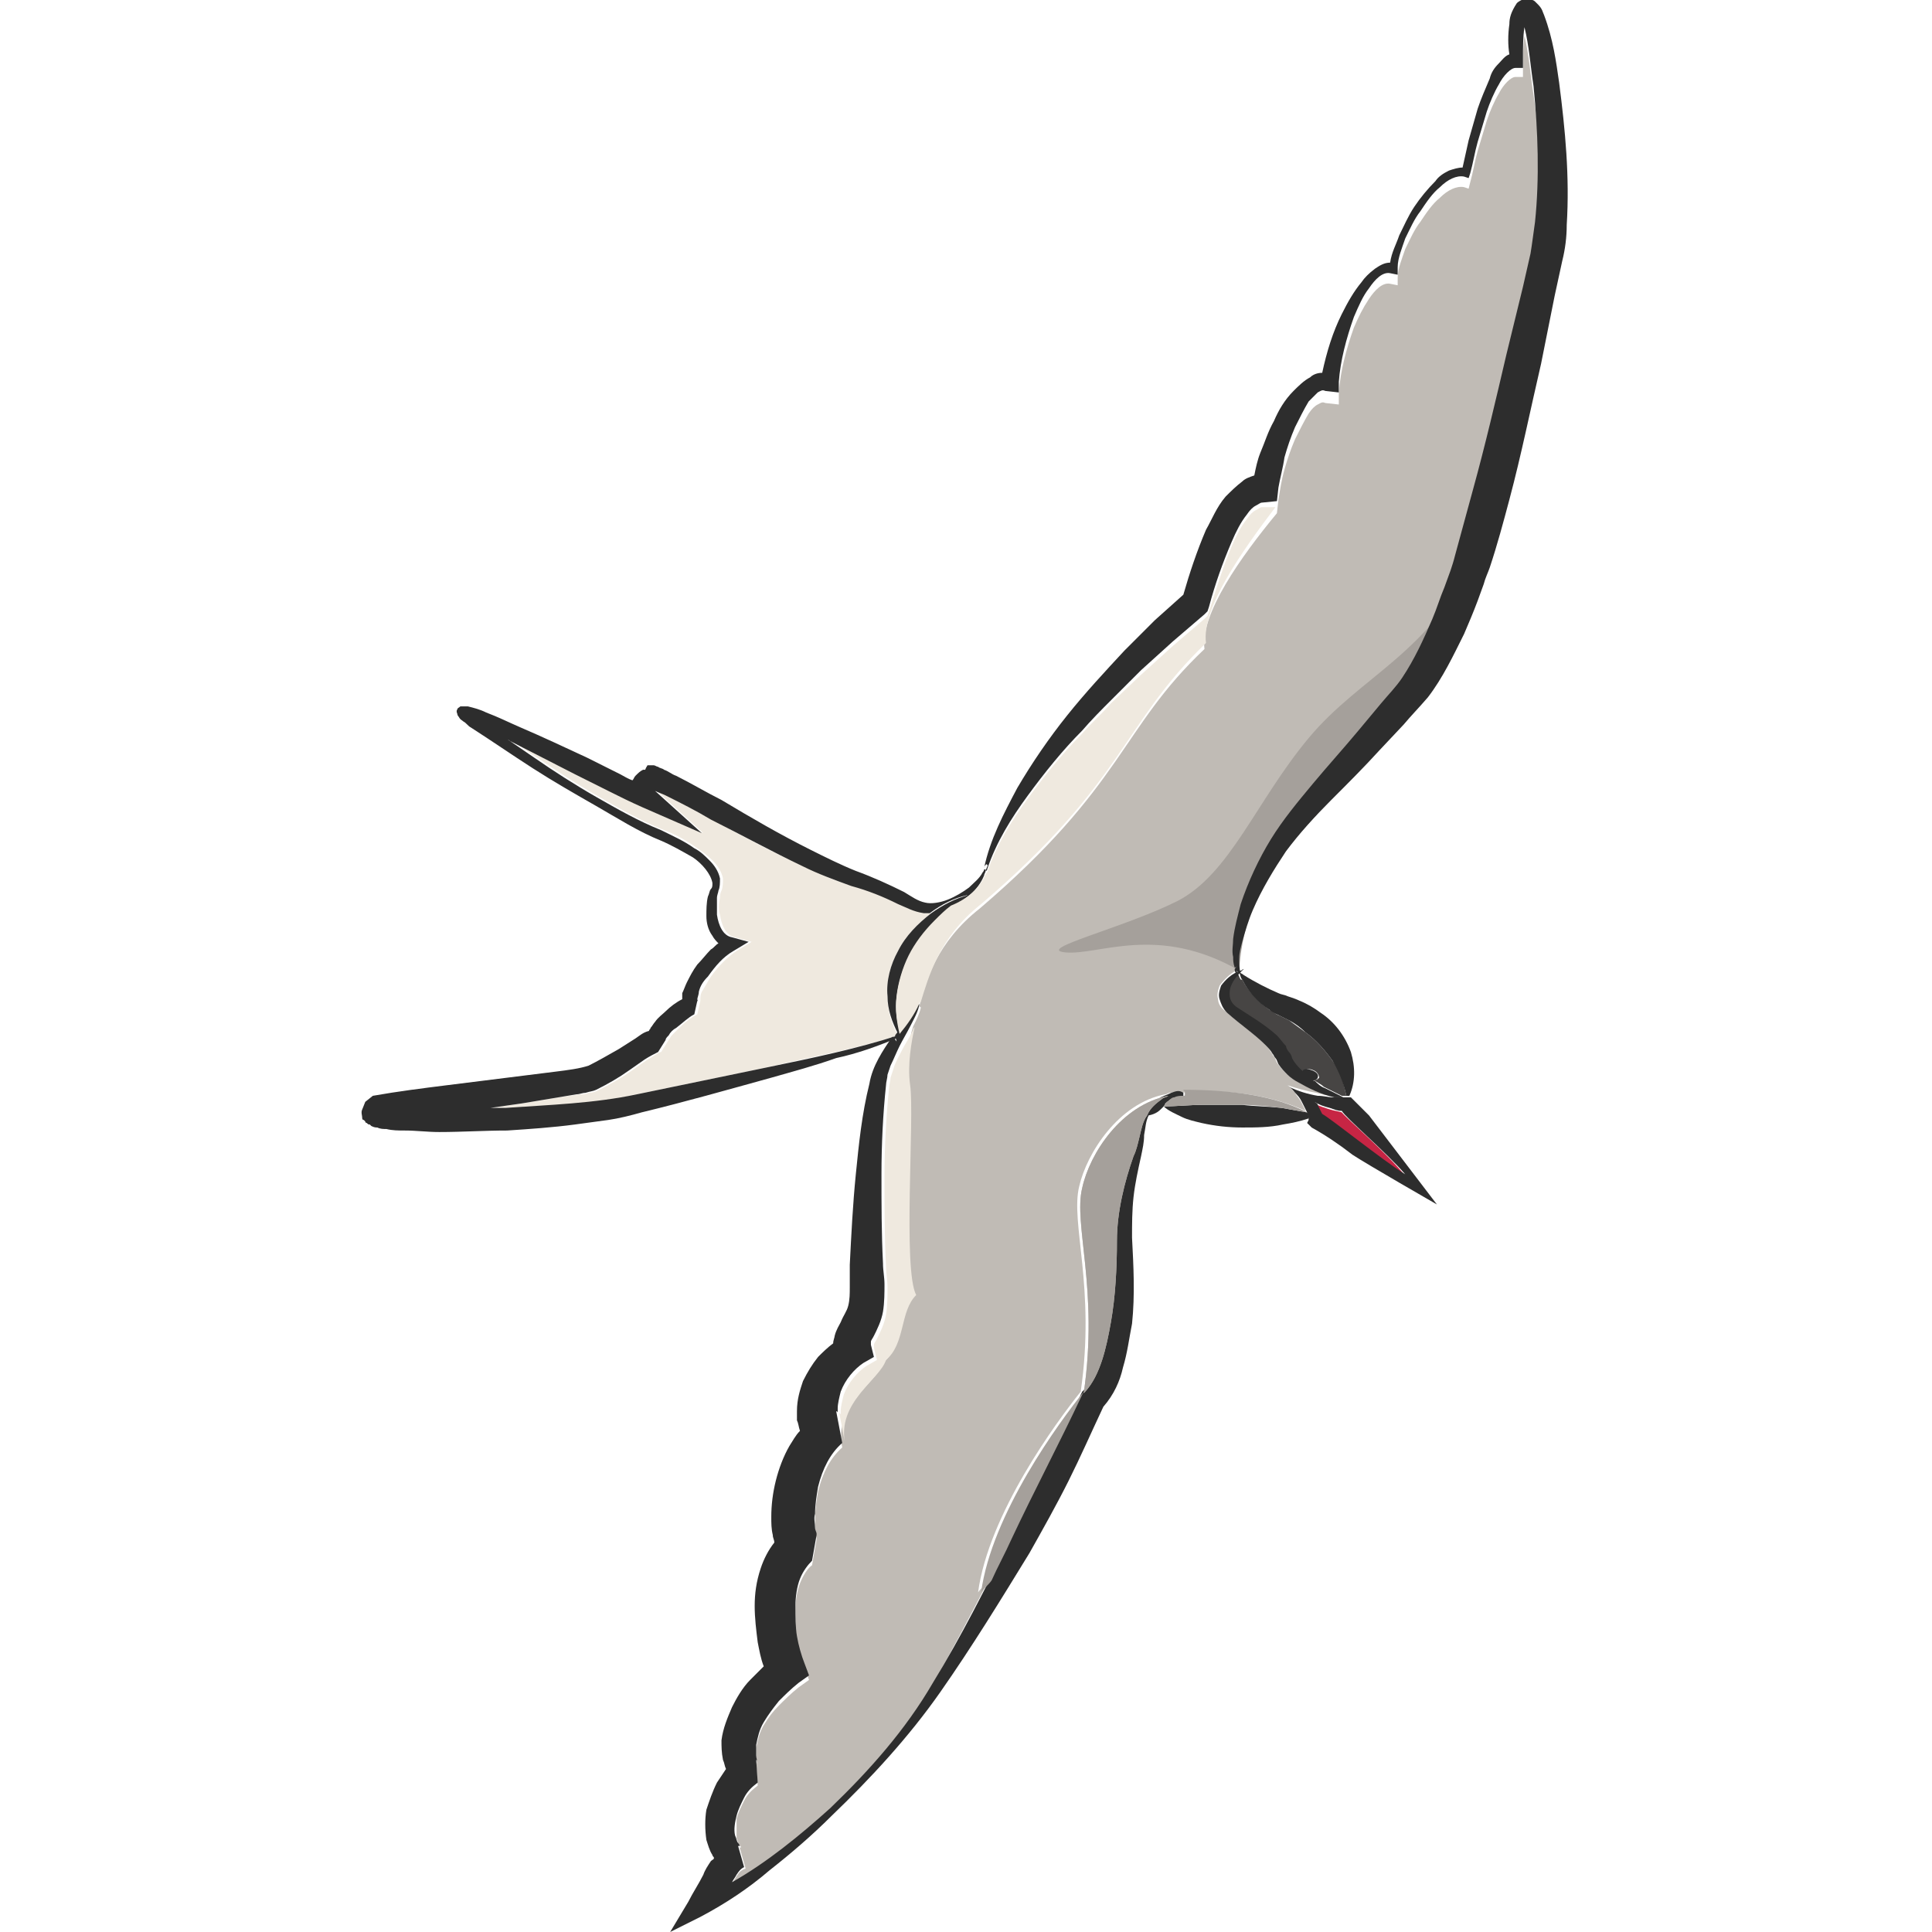<?xml version="1.0" encoding="utf-8"?>
<!-- Generator: Adobe Illustrator 24.1.2, SVG Export Plug-In . SVG Version: 6.00 Build 0)  -->
<svg version="1.1" id="Layer_1" xmlns="http://www.w3.org/2000/svg" xmlns:xlink="http://www.w3.org/1999/xlink" x="0px" y="0px"
	 viewBox="0 0 128 128" style="enable-background:new 0 0 128 128;" xml:space="preserve">
<style type="text/css">
	.st0{fill:#C0BBB5;}
	.st1{fill:#474544;}
	.st2{fill:#8DD687;}
	.st3{fill:#A5A09B;}
	.st4{fill:#EFE9DF;}
	.st5{fill:#2D2D2D;}
	.st6{fill:#C72544;}
</style>
<g>
	<path class="st0" d="M101.8,14.9c-0.1,0.7-0.2,1.5-0.3,2.1l-0.5,2.2l-1.1,4.5c-0.7,3-1.4,6-2.2,8.9c-0.4,1.5-0.8,2.9-1.2,4.4
		c-0.1,0.4-0.2,0.7-0.3,1l-0.4,1.1c-0.3,0.7-0.5,1.4-0.8,2.1c-0.5,1.4-1.2,2.7-2,3.9c-0.4,0.6-0.9,1.2-1.4,1.7l-1.5,1.8
		c-1,1.2-2,2.3-3,3.5c-1,1.2-2,2.4-2.8,3.7c-0.8,1.3-1.5,2.8-2,4.3c-0.2,0.8-0.4,1.5-0.5,2.3c0,0.4-0.1,0.8,0,1.2
		c0,0.2,0,0.4,0.1,0.7c-0.4,0.2-0.8,0.6-1.1,1c-0.1,0.3-0.2,0.6-0.1,0.9c0,0.3,0.2,0.6,0.5,0.8c0.9,0.8,1.8,1.4,2.5,2.1
		c0.2,0.2,0.4,0.4,0.5,0.6c0.1,0.1,0.1,0.2,0.2,0.3c0.1,0.1,0.1,0.2,0.2,0.4c0.2,0.3,0.4,0.5,0.6,0.7c0.2,0.2,0.5,0.4,0.7,0.5
		c0.7,0.4,1.5,0.8,2.4,1c0,0,0,0-0.1,0c-0.3,0-0.6-0.1-1-0.2c-0.6-0.1-1.3-0.3-1.9-0.5l0,0c0,0,0,0,0,0c0.2,0.1,0.3,0.3,0.5,0.5
		c0.1,0.2,0.3,0.4,0.4,0.6c0.1,0.2,0.2,0.4,0.3,0.6c0,0,0,0,0,0c-2.2-1-5-1.5-8.3-1.2h0c-0.2-0.1-0.5,0-0.7,0
		c-0.1,0-0.2,0.1-0.3,0.1c0,0,0,0,0,0c-3.1,0.6-5.2,3.9-5.7,6.1c-0.6,2.4,1.1,6.7,0.1,13.6c-1.6,2-6.1,8.1-6.8,13.3
		c0.2-0.3,0.5-0.5,0.7-0.8c-1.2,2.3-2.4,4.6-3.7,6.9c-1.8,3.1-4.2,5.8-6.8,8.3c-2,1.8-4.2,3.6-6.5,4.9c0.1-0.2,0.2-0.3,0.3-0.5
		c0.2-0.3,0.3-0.4,0.6-0.5l-0.4-1.4c0,0,0.1,0,0.1,0c0,0,0,0,0,0c0,0,0-0.1-0.1-0.1c-0.1-0.1-0.1-0.3-0.2-0.5c0-0.4,0-0.9,0-1.3
		c0.1-0.4,0.3-0.8,0.5-1.2c0.2-0.4,0.5-0.7,0.9-1l-0.1-1.5c0.1,0.1,0-0.1,0-0.3c0-0.2,0-0.4,0-0.7c0.1-0.5,0.2-1,0.5-1.5
		c0.3-0.5,0.6-0.9,1-1.3c0.4-0.4,0.8-0.8,1.3-1.2l0.7-0.5l-0.3-0.8c-0.2-0.5-0.4-1.2-0.5-1.8c-0.1-0.7-0.1-1.3-0.1-2
		c0-0.6,0.1-1.3,0.3-1.8c0.2-0.5,0.5-1,0.8-1.2l0.3-1.7c0-0.1,0-0.1,0-0.1c0-0.1-0.1-0.2-0.1-0.4c0-0.3,0-0.6,0-0.9
		c0-0.6,0.1-1.2,0.2-1.8c0.3-1.2,0.8-2.2,1.6-2.9c-0.6-2.8,2.3-4.3,2.7-5.6c1.3-1.1,0.9-3.3,2.1-4.5c-0.9-1.6-0.1-11.8-0.4-13.9
		c-0.2-1.4,0-3,0.3-3.9c0,0,0,0,0,0c0.2-0.4,0.4-0.8,0.5-1.2c0-0.1,0-0.1-0.1-0.1c0,0,0,0,0,0c0.4-1.7,1.2-4.3,4-6.5
		c9.6-8.2,9.3-11.9,14.9-17.2c-0.3-2.3,2.4-6.1,4.8-9h0l0.1-0.9c0.1-0.6,0.2-1.3,0.4-2c0.2-0.7,0.4-1.3,0.7-2
		c0.3-0.6,0.6-1.2,0.9-1.7c0.2-0.3,0.4-0.5,0.6-0.6c0.2-0.1,0.3-0.2,0.5-0.1l0.9,0.1l0-0.8c0.1-1.4,0.5-2.9,1-4.3
		c0.3-0.7,0.6-1.3,1-1.9c0.4-0.6,0.9-1.1,1.4-1l0.5,0.1l0-0.5c0-0.6,0.3-1.3,0.5-1.9c0.3-0.6,0.6-1.3,1-1.8c0.4-0.6,0.8-1.2,1.3-1.6
		c0.5-0.5,1.1-0.8,1.6-0.7l0.3,0.1l0.1-0.4c0.2-0.7,0.3-1.4,0.5-2.1c0.2-0.7,0.4-1.3,0.6-2c0.2-0.6,0.5-1.3,0.8-1.8
		c0.3-0.6,0.8-1.1,1.1-1.1l0.5,0l0-0.6c0-0.7,0-1.5,0.1-2.1c0.3,1.2,0.4,2.6,0.6,3.9C102,8.9,102.1,12,101.8,14.9z"/>
	<path class="st1" d="M81.3,65.5c-0.2,0.5,0,0.9,0.4,1.2c0.8,0.6,1.8,1.2,2.7,1.9c0.2,0.2,0.4,0.4,0.6,0.7c0.1,0.1,0.2,0.3,0.2,0.4
		c0.1,0.1,0.1,0.3,0.2,0.4c0.2,0.4,0.6,0.7,1,1.1c0,0,0,0,0,0c0-0.1-0.1-0.2,0-0.2c0.1-0.2,0.4-0.2,0.6-0.1c0.3,0.1,0.4,0.4,0.4,0.5
		c-0.1,0.1-0.2,0.2-0.4,0.1c0.2,0.2,0.5,0.3,0.7,0.5c0.4,0.2,0.8,0.4,1.2,0.6c0.1,0,0.2,0,0.3,0l0,0c-0.2-0.9-0.4-1.7-0.9-2.3
		c-0.5-0.7-1.1-1.4-1.8-1.9c-0.4-0.3-0.7-0.5-1.1-0.8c-0.2-0.1-0.4-0.2-0.6-0.3c-0.3-0.1-0.5-0.3-0.7-0.4c-0.7-0.5-1.4-1.2-1.8-2
		c0,0,0,0-0.1,0c-0.1-0.2-0.2-0.3-0.2-0.5C81.7,64.7,81.4,65.1,81.3,65.5z"/>
	<path class="st2" d="M43.3,52.2C43.3,52.2,43.3,52.2,43.3,52.2L43.3,52.2z"/>
	<path class="st3" d="M97.8,36.7c-3,6.6-7.6,8-11.1,12.2s-5.2,9-8.7,10.8c-3.6,1.8-9.5,3.2-7.4,3.4c2.2,0.2,6.1-1.9,11.5,1.2
		c0.1-2,0.9-5.7,3-8c2.1-2.3,7.2-7.7,8.7-10.2C95.3,43.6,97.8,36.7,97.8,36.7z"/>
	<path class="st4" d="M59.5,63c0.5-1,1.3-1.8,2.2-2.5c-0.1,0-0.3,0-0.4,0c-0.7-0.1-1.2-0.4-1.7-0.6c-1-0.5-2-0.9-3.1-1.2
		c-1.1-0.3-2.2-0.8-3.2-1.3c-2.1-0.9-4.1-2-6.1-3.1c-1-0.5-2-1.1-3-1.6c-0.2-0.1-0.5-0.2-0.7-0.3l3.1,2.8l-3.9-1.7
		c-0.8-0.4-1.5-0.7-2.3-1.1l-2.2-1.1L34,49.1c-0.1-0.1-0.2-0.1-0.3-0.2c0.6,0.4,1.2,0.9,1.9,1.3c1.3,0.9,2.7,1.8,4.1,2.6
		c1.4,0.8,2.8,1.6,4.3,2.2c0.8,0.3,1.5,0.7,2.2,1.2c0.3,0.2,0.7,0.5,1,0.8c0.3,0.3,0.6,0.7,0.7,1.2c0,0.2,0,0.6-0.1,0.8
		c-0.1,0.2-0.1,0.4-0.1,0.5c-0.1,0.4-0.1,0.8,0,1.1c0.1,0.7,0.4,1.4,1,1.5l1.1,0.3l-1,0.6c-0.6,0.4-1.2,1-1.7,1.7
		c-0.2,0.3-0.4,0.7-0.6,1c-0.1,0.2-0.1,0.4-0.1,0.5c0,0.1,0,0.2,0,0.1l-0.2,0.9c-0.4,0.2-0.8,0.5-1.2,0.9c-0.2,0.2-0.4,0.4-0.5,0.5
		c-0.1,0.1-0.1,0.2-0.2,0.3c0,0.1,0,0.2,0,0l-0.5,0.8c-0.2,0-0.5,0.3-0.9,0.5l-1,0.7c-0.7,0.5-1.4,0.9-2.2,1.3
		c-0.2,0.1-0.4,0.2-0.7,0.2c-0.2,0.1-0.4,0.1-0.6,0.1L37,72.7l-2.4,0.4l-2.1,0.3c0.3,0,0.7,0,1,0c2.9-0.1,5.9-0.2,8.7-0.9l8.7-1.8
		c2.9-0.7,5.8-1.2,8.6-2.1c-0.4-0.7-0.7-1.6-0.7-2.5C58.7,65,59,63.9,59.5,63z"/>
	<path class="st5" d="M102.3,1c-0.1-0.2-0.1-0.4-0.4-0.7c0,0-0.1-0.1-0.1-0.1l-0.1-0.1c0,0-0.1-0.1-0.2-0.1c0,0-0.1,0-0.2-0.1
		c0,0-0.1,0-0.1,0l0,0c-0.1,0-0.1,0-0.2,0c-0.2,0.1-0.4,0.2-0.5,0.3c-0.4,0.6-0.5,1-0.5,1.4c-0.1,0.7-0.1,1.4,0,2
		c-0.3,0.1-0.5,0.4-0.7,0.6c-0.3,0.3-0.5,0.6-0.6,1c-0.3,0.7-0.6,1.4-0.8,2c-0.2,0.7-0.4,1.4-0.6,2.1l-0.4,1.8
		c-0.3,0-0.6,0.1-0.9,0.2c-0.4,0.2-0.7,0.4-0.9,0.7c-0.5,0.5-1,1.1-1.4,1.7c-0.4,0.6-0.7,1.3-1,1.9c-0.2,0.6-0.5,1.1-0.6,1.8
		c-0.4,0-0.7,0.2-1,0.4c-0.4,0.3-0.7,0.6-0.9,0.9c-0.5,0.6-0.9,1.3-1.3,2.1c-0.6,1.2-1,2.5-1.3,3.9c-0.3,0-0.6,0.1-0.8,0.3
		c-0.4,0.2-0.8,0.6-1.1,0.9c-0.6,0.6-1,1.3-1.3,2c-0.4,0.7-0.6,1.4-0.9,2.1c-0.2,0.5-0.3,1-0.4,1.5c-0.3,0.1-0.6,0.2-0.8,0.4
		c-0.4,0.3-0.8,0.7-1.1,1c-0.6,0.7-0.9,1.5-1.3,2.2c-0.6,1.4-1.1,2.9-1.5,4.3l-1.9,1.7l-2,2c-1.3,1.4-2.6,2.8-3.8,4.3
		c-1.2,1.5-2.3,3.1-3.3,4.8c-0.9,1.7-1.8,3.4-2.2,5.3c0,0,0,0,0,0c0-0.1,0.1-0.2,0.1-0.2c0,0,0.1-0.1,0.1,0c0,0,0.1,0.1,0,0.1
		c0,0.1-0.1,0.2-0.1,0.3c0,0,0.1,0,0.1-0.1l0,0c0.6-1.8,1.6-3.4,2.7-4.9c1.1-1.5,2.3-3,3.6-4.3c0.6-0.7,1.3-1.4,1.9-2l2-2l2.1-1.9
		l2.1-1.8l0.2-0.2l0.1-0.3c0.4-1.5,0.9-2.9,1.5-4.3c0.3-0.7,0.6-1.3,1-1.8c0.2-0.3,0.4-0.5,0.6-0.6c0.2-0.1,0.3-0.2,0.4-0.2l1-0.1
		l0.1-0.9c0.1-0.6,0.3-1.3,0.4-2c0.2-0.7,0.4-1.3,0.7-2c0.3-0.6,0.6-1.2,0.9-1.7c0.2-0.2,0.4-0.4,0.6-0.6c0.2-0.1,0.3-0.2,0.5-0.1
		l0.9,0.1l0-0.7c0.1-1.4,0.5-2.9,1-4.3c0.3-0.7,0.6-1.4,1-1.9c0.4-0.6,0.9-1.1,1.4-1l0.5,0.1l0-0.5c0-0.6,0.3-1.3,0.5-1.9
		c0.3-0.6,0.6-1.3,1-1.8c0.4-0.6,0.8-1.2,1.3-1.6c0.5-0.5,1.1-0.8,1.6-0.7l0.3,0.1l0.1-0.3c0.2-0.7,0.3-1.4,0.5-2.1
		c0.2-0.7,0.4-1.3,0.6-2c0.2-0.6,0.5-1.3,0.8-1.8c0.3-0.6,0.8-1.1,1.1-1.1l0.5,0l0-0.6c0-0.7,0-1.5,0.1-2.1c0.3,1.2,0.4,2.6,0.6,3.9
		c0.3,3,0.4,6.1,0.1,9c-0.1,0.7-0.2,1.5-0.3,2.1l-0.5,2.2l-1.1,4.5c-0.7,3-1.4,6-2.2,8.9c-0.4,1.5-0.8,2.9-1.2,4.4
		c-0.1,0.4-0.2,0.7-0.3,1l-0.4,1.1c-0.3,0.7-0.5,1.4-0.8,2.1c-0.6,1.4-1.2,2.7-2,3.9c-0.4,0.6-0.9,1.1-1.4,1.7l-1.5,1.8
		c-1,1.2-2,2.3-3,3.5c-1,1.2-2,2.4-2.8,3.7c-0.8,1.3-1.5,2.8-2,4.3c-0.2,0.8-0.4,1.5-0.5,2.3c0,0.4-0.1,0.8,0,1.2
		c0,0.2,0,0.4,0.1,0.7c0.1,0,0.1-0.1,0.2-0.1c-0.1,0-0.1,0.1-0.2,0.2c0,0.2,0.1,0.3,0.2,0.5c0,0,0,0,0.1,0c-0.1-0.1-0.1-0.3-0.2-0.4
		c0.1,0.1,0.2,0.1,0.3,0.2c-0.1-0.3-0.1-0.7-0.1-1c0-0.4,0.1-0.7,0.2-1.1c0.2-0.7,0.4-1.4,0.7-2.1c0.6-1.4,1.4-2.7,2.2-3.9
		c0.9-1.2,1.9-2.3,3-3.4c1.1-1.1,2.2-2.2,3.2-3.3l1.6-1.7c0.5-0.6,1-1.1,1.6-1.8c1-1.3,1.7-2.8,2.4-4.2c0.3-0.7,0.6-1.4,0.9-2.2
		l0.4-1.1c0.1-0.4,0.3-0.8,0.4-1.1c0.5-1.5,0.9-3,1.3-4.5c0.8-3,1.4-6,2.1-9l0.9-4.5l0.5-2.3c0.2-0.8,0.3-1.6,0.3-2.4
		c0.2-3.2-0.1-6.3-0.5-9.4C103.1,4.1,102.9,2.6,102.3,1z"/>
	<path class="st5" d="M77,73.4c0.1-0.1,0.2-0.2,0.2-0.3c0.2-0.1,0.3-0.3,0.5-0.3c0.2-0.1,0.4-0.1,0.6-0.1l0,0c0.1,0,0.1,0,0.1-0.1
		c0-0.1,0-0.1,0-0.2c-0.3-0.2-0.5-0.1-0.8,0c-0.2,0.1-0.5,0.2-0.7,0.3c-0.4,0.3-0.8,0.6-1,1.1c-0.3,0.4-0.4,1-0.5,1.4
		c-0.1,0.4-0.3,0.9-0.4,1.3c-0.6,1.7-1.1,3.7-1.1,5.6c0,1.8-0.1,3.7-0.4,5.4c-0.3,1.7-0.7,3.5-1.7,4.6l-0.1,0.1l-0.1,0.2
		c-1.4,3.2-3.2,6.4-4.7,9.6c-1.6,3.2-3.2,6.4-5.1,9.5c-1.8,3.1-4.2,5.8-6.8,8.3c-2,1.8-4.2,3.6-6.5,4.9c0.1-0.2,0.2-0.3,0.3-0.5
		c0.2-0.3,0.3-0.4,0.5-0.5l-0.4-1.4c0,0,0.1,0,0.1,0c0,0,0,0,0,0c0,0,0-0.1-0.1-0.2c-0.1-0.1-0.1-0.3-0.2-0.5
		c-0.1-0.4,0-0.9,0.1-1.3c0.1-0.4,0.3-0.8,0.5-1.2c0.2-0.4,0.5-0.7,0.9-1l-0.1-1.5c0.1,0.1,0-0.1,0-0.3c0-0.2,0-0.4,0-0.7
		c0.1-0.5,0.2-1,0.5-1.5c0.3-0.5,0.6-0.9,1-1.4c0.4-0.4,0.8-0.8,1.3-1.2l0.7-0.5l-0.3-0.8c-0.2-0.5-0.4-1.2-0.5-1.8
		c-0.1-0.6-0.1-1.3-0.1-2c0-0.6,0.1-1.3,0.3-1.8c0.2-0.5,0.5-0.9,0.8-1.2l0.3-1.7c0,0,0,0,0,0c0,0,0-0.1,0-0.1
		c0-0.1-0.1-0.2-0.1-0.4c0-0.3-0.1-0.6,0-0.9c0-0.6,0.1-1.2,0.2-1.8c0.3-1.2,0.8-2.2,1.6-2.9l-0.4-2.1c0.1,0,0.1,0.1,0.1,0.1
		c0,0,0,0,0-0.1c0-0.1,0-0.1,0-0.2c0-0.3,0.1-0.7,0.2-1.1c0.3-0.8,0.9-1.5,1.5-1.9l0.7-0.4l-0.2-0.8c0-0.1,0-0.1,0-0.2
		c0-0.1,0.1-0.2,0.2-0.4c0.2-0.4,0.5-1,0.6-1.6c0.1-0.6,0.1-1.3,0.1-1.8c0-0.5-0.1-0.9-0.1-1.4c-0.1-2-0.1-3.9-0.1-5.9
		c0-2,0.1-4,0.3-5.9c0-0.2,0.1-0.5,0.1-0.7l0.1-0.3l0.1-0.3c0.2-0.4,0.4-0.9,0.6-1.3c0.2-0.4,0.5-0.9,0.7-1.3
		c0.2-0.4,0.5-0.9,0.6-1.4c0-0.1,0-0.1-0.1-0.1c-0.1,0-0.1,0-0.2,0.1l0,0c-0.3,0.7-0.8,1.3-1.3,2c0,0.1,0.1,0.3,0.1,0.4
		c-0.1-0.1-0.1-0.2-0.2-0.3c0,0,0,0,0,0c0,0,0,0-0.1,0c-0.6,0.9-1.3,1.9-1.5,3.1c-0.5,2-0.7,4-0.9,6c-0.2,2-0.3,4-0.4,6
		c0,0.5,0,1,0,1.5c0,0.4,0,0.8-0.1,1.2c-0.1,0.4-0.3,0.6-0.5,1.1c-0.1,0.2-0.3,0.5-0.4,0.9c0,0.1-0.1,0.3-0.1,0.5
		c-0.4,0.3-0.7,0.6-1,0.9c-0.4,0.5-0.7,1-1,1.6c-0.2,0.6-0.4,1.2-0.4,2c0,0.2,0,0.4,0,0.6c0.1,0.2,0.1,0.4,0.2,0.7
		c-0.3,0.3-0.5,0.7-0.7,1c-0.4,0.7-0.7,1.5-0.9,2.3c-0.2,0.8-0.3,1.6-0.3,2.4c0,0.4,0,0.8,0.1,1.2c0,0.2,0.1,0.3,0.1,0.5
		c-0.4,0.5-0.7,1.1-0.9,1.7c-0.3,0.9-0.4,1.7-0.4,2.5c0,0.8,0.1,1.6,0.2,2.4c0.1,0.5,0.2,1.1,0.4,1.6c-0.3,0.3-0.6,0.6-0.9,0.9
		c-0.5,0.5-0.9,1.2-1.2,1.8c-0.3,0.7-0.6,1.4-0.7,2.2c0,0.4,0,0.8,0.1,1.3c0.1,0.2,0.1,0.4,0.2,0.6c-0.2,0.3-0.4,0.6-0.6,0.9
		c-0.3,0.6-0.5,1.2-0.7,1.8c-0.1,0.6-0.1,1.3,0,2c0.1,0.3,0.2,0.7,0.4,1c0,0.1,0.1,0.1,0.1,0.2c0,0.1-0.1,0.1-0.2,0.2
		c-0.2,0.3-0.4,0.6-0.5,0.9c-0.3,0.6-0.7,1.2-1,1.8l-1.2,2l2-1c1.7-0.9,3.2-1.9,4.6-3.1c1.4-1.1,2.8-2.3,4.1-3.6
		c2.6-2.5,5.1-5.2,7.2-8.2c2.1-3,4-6.1,5.9-9.2c0.9-1.6,1.8-3.2,2.6-4.8c0.8-1.6,1.5-3.2,2.3-4.9c0.7-0.8,1.1-1.7,1.3-2.6
		c0.3-1,0.4-1.9,0.6-2.9c0.2-1.9,0.1-3.8,0-5.7c0-0.9,0-1.8,0.1-2.7c0.1-0.9,0.3-1.8,0.5-2.7c0.1-0.5,0.2-0.9,0.2-1.4
		c0.1-0.5,0.1-0.9,0.3-1.3C76.6,73.8,76.8,73.6,77,73.4C77,73.4,77,73.4,77,73.4C77,73.4,77,73.4,77,73.4z"/>
	<path class="st5" d="M59.6,68.7c0,0-0.1-0.1-0.1-0.1c-2.8,0.9-5.7,1.5-8.6,2.1l-8.7,1.8c-2.8,0.6-5.8,0.7-8.7,0.9c-0.3,0-0.7,0-1,0
		l2.1-0.3l2.4-0.4l1.2-0.2c0.2,0,0.4-0.1,0.6-0.1c0.3-0.1,0.5-0.1,0.7-0.2c0.8-0.4,1.5-0.8,2.2-1.3l1-0.7c0.3-0.2,0.7-0.4,0.9-0.5
		l0.5-0.8c0,0.2,0,0.1,0,0c0-0.1,0.1-0.2,0.2-0.3c0.1-0.2,0.3-0.4,0.5-0.5c0.4-0.3,0.8-0.7,1.2-0.9l0.2-0.9c0.1,0.1,0,0,0-0.1
		c0-0.1,0.1-0.3,0.1-0.5c0.1-0.4,0.3-0.7,0.6-1c0.5-0.7,1-1.3,1.7-1.7l1-0.6l-1.1-0.3c-0.6-0.1-0.9-0.8-1-1.5c0-0.4,0-0.7,0-1.1
		c0-0.2,0.1-0.4,0.1-0.5c0.1-0.2,0.1-0.5,0.1-0.8c-0.1-0.5-0.4-0.9-0.7-1.2c-0.3-0.3-0.6-0.6-1-0.8c-0.7-0.5-1.4-0.8-2.2-1.2
		c-1.5-0.6-2.9-1.4-4.3-2.2c-1.4-0.8-2.8-1.7-4.1-2.6c-0.6-0.4-1.3-0.9-1.9-1.3c0.1,0.1,0.2,0.1,0.3,0.2l4.3,2.2l2.2,1.1
		c0.8,0.4,1.4,0.7,2.3,1.1l3.9,1.7l-3.1-2.8c0.2,0.1,0.5,0.2,0.7,0.3c1,0.5,2,1,3,1.6c2,1,4,2.1,6.1,3.1c1,0.5,2.1,0.9,3.2,1.3
		c1.1,0.3,2.1,0.7,3.1,1.2c0.5,0.2,1,0.5,1.7,0.6c0.2,0,0.3,0,0.4,0c0.8-0.6,1.6-1,2.5-1.2c-0.4,0.3-0.8,0.5-1.2,0.8
		c1-0.4,1.9-1.1,2.3-2.1c0-0.1,0.1-0.2,0.1-0.3c0,0,0-0.1,0-0.1c0,0-0.1,0-0.1,0c0,0.1-0.1,0.2-0.1,0.2c-0.2,0.4-0.6,0.7-0.9,1
		c-0.4,0.3-0.9,0.6-1.4,0.8c-0.5,0.2-1.1,0.3-1.5,0.2c-0.5-0.1-0.9-0.4-1.4-0.7c-1-0.5-2.1-1-3.2-1.4c-1-0.4-2-0.9-3-1.4
		c-2-1-3.9-2.1-5.9-3.3c-1-0.5-2-1.1-3-1.6c-0.3-0.1-0.5-0.3-0.8-0.4c-0.1-0.1-0.3-0.1-0.4-0.2c-0.1,0-0.2-0.1-0.3-0.1
		c-0.1,0-0.1,0-0.4,0C42.7,51,42.8,51,42.7,51l-0.1,0c-0.2,0.1-0.3,0.2-0.5,0.4c-0.1,0.1-0.1,0.2-0.2,0.3c-0.3-0.1-0.6-0.3-0.8-0.4
		l-2.2-1.1c-1.5-0.7-3-1.4-4.4-2c-0.7-0.3-1.5-0.7-2.3-1c-0.4-0.2-0.8-0.3-1.2-0.4c-0.1,0-0.1,0-0.2,0c-0.1,0-0.1,0-0.3,0
		c-0.1,0.1-0.2,0.1-0.2,0.2c-0.1,0.1,0,0.3,0,0.3c0,0.1,0.1,0.2,0.1,0.2c0.1,0.2,0.2,0.2,0.3,0.3c0.2,0.1,0.3,0.3,0.5,0.4
		c1.4,0.9,2.7,1.8,4.1,2.7c1.4,0.9,2.8,1.7,4.2,2.5c1.4,0.8,2.8,1.7,4.3,2.3c0.7,0.3,1.4,0.7,2.1,1.1c0.6,0.4,1.2,1.1,1.3,1.7
		c0,0.2,0,0.3-0.1,0.4C47,59,47,59.2,46.9,59.4c-0.1,0.4-0.1,0.9-0.1,1.3c0,0.4,0.1,0.9,0.4,1.3c0.1,0.2,0.3,0.4,0.4,0.5
		c-0.2,0.1-0.3,0.3-0.5,0.4c-0.3,0.3-0.6,0.7-0.9,1c-0.3,0.4-0.5,0.8-0.7,1.2c-0.1,0.2-0.2,0.5-0.3,0.7c0,0.1,0,0.3,0,0.4
		c-0.4,0.2-0.8,0.5-1.1,0.8c-0.2,0.2-0.5,0.4-0.7,0.7c-0.1,0.1-0.2,0.3-0.3,0.4c0,0.1-0.1,0.1-0.1,0.2c-0.4,0.1-0.6,0.3-0.9,0.5
		l-1.1,0.7c-0.7,0.4-1.4,0.8-2,1.1c-0.6,0.2-1.4,0.3-2.2,0.4l-2.4,0.3l-4.8,0.6c-1.6,0.2-3.2,0.4-4.9,0.7L24.2,73L24,73.5
		c-0.1,0.2,0,0.4,0,0.6c0,0,0,0.1,0.1,0.1l0.1,0.1c0,0.1,0.1,0.1,0.1,0.1c0.1,0.1,0.1,0.1,0.2,0.1l0.1,0.1c0.2,0.1,0.3,0.1,0.4,0.1
		c0.2,0.1,0.4,0.1,0.6,0.1c0.4,0.1,0.8,0.1,1.2,0.1c0.8,0,1.5,0.1,2.3,0.1c1.5,0,3-0.1,4.5-0.1c1.5-0.1,3-0.2,4.5-0.4
		c0.7-0.1,1.5-0.2,2.2-0.3c0.7-0.1,1.5-0.3,2.2-0.5c2.9-0.7,5.7-1.5,8.6-2.3c1.4-0.4,2.9-0.8,4.3-1.3C56.8,69.8,58.2,69.3,59.6,68.7
		C59.5,68.7,59.5,68.7,59.6,68.7C59.6,68.7,59.6,68.7,59.6,68.7z M43.3,52.2C43.3,52.2,43.3,52.2,43.3,52.2L43.3,52.2z"/>
	<path class="st5" d="M82.3,64.9c0.4,0.8,1,1.5,1.8,2c0.2,0.2,0.5,0.3,0.7,0.4c0.2,0.1,0.4,0.2,0.6,0.3c0.4,0.2,0.8,0.5,1.1,0.8
		c0.7,0.5,1.3,1.2,1.8,1.9c0.4,0.7,0.7,1.4,0.9,2.3l0.2,0l0,0c0.4-0.9,0.4-1.9,0.1-2.9c-0.4-1.1-1.1-2-2-2.6
		c-0.4-0.3-0.9-0.6-1.4-0.8c-0.2-0.1-0.5-0.2-0.8-0.3c-0.2-0.1-0.4-0.1-0.6-0.2c-0.7-0.3-1.5-0.7-2.3-1.2c-0.1-0.1-0.2-0.1-0.3-0.2
		C82.2,64.7,82.2,64.8,82.3,64.9z"/>
	<path class="st5" d="M86.7,74.1c0-0.1,0-0.2-0.1-0.4c-0.6-0.1-1.1-0.2-1.7-0.3c-0.9-0.1-1.8-0.1-2.6-0.2c-0.9,0-1.8,0-2.6,0
		c-0.9,0-1.7,0.1-2.6,0.1c0,0,0,0,0,0c0,0,0,0,0,0c0.3,0.3,0.8,0.5,1.2,0.7c0.4,0.2,0.9,0.3,1.3,0.4c0.9,0.2,1.8,0.3,2.7,0.3
		c0.9,0,1.8,0,2.7-0.2c0.6-0.1,1.1-0.2,1.7-0.4l0,0L86.7,74.1z"/>
	<path class="st5" d="M80.9,65.3c-0.1,0.3-0.2,0.6-0.1,0.9c0.1,0.3,0.2,0.6,0.5,0.9c0.9,0.8,1.8,1.4,2.5,2.1
		c0.2,0.2,0.4,0.4,0.5,0.6c0.1,0.1,0.1,0.2,0.2,0.3c0.1,0.1,0.1,0.2,0.2,0.4c0.2,0.3,0.4,0.5,0.6,0.7c0.2,0.2,0.5,0.4,0.7,0.5
		c0.7,0.4,1.5,0.8,2.4,1c0.2,0,0.4,0,0.6,0c-0.4-0.2-0.8-0.4-1.2-0.6c-0.3-0.1-0.5-0.3-0.7-0.5c-0.1,0-0.1,0-0.2-0.1
		c-0.2-0.1-0.3-0.2-0.3-0.3c0,0,0,0,0,0c-0.4-0.3-0.8-0.7-1-1.1c0-0.1-0.1-0.3-0.2-0.4c-0.1-0.1-0.2-0.3-0.2-0.4
		c-0.2-0.2-0.4-0.5-0.6-0.7c-0.9-0.8-1.8-1.3-2.7-1.9c-0.4-0.3-0.5-0.7-0.4-1.2c0.1-0.4,0.4-0.8,0.7-1.1c0.1-0.1,0.1-0.1,0.2-0.2
		c-0.1,0-0.1,0.1-0.2,0.1C81.6,64.5,81.2,64.9,80.9,65.3z"/>
	<path class="st6" d="M88.9,73.7c-0.3-0.1-0.5-0.1-0.8-0.2c-0.3-0.1-0.7-0.2-1-0.4c0,0,0,0,0,0c0.1,0.1,0.1,0.1,0.2,0.2
		c0.1,0.2,0.2,0.3,0.3,0.6c0.8,0.4,3.9,3,5.5,4C91.9,76.4,89.1,74,88.9,73.7z"/>
	<path class="st5" d="M89.6,76.5c0.9,0.6,5.6,3.3,5.6,3.3l-4.5-5.9c-0.3-0.3-0.6-0.6-0.9-0.9c-0.1-0.1-0.1-0.1-0.2-0.2l-0.1-0.1l0,0
		l-0.2,0l0,0c-0.1,0-0.2,0-0.3,0c-0.2,0-0.4,0-0.6,0c0,0,0,0-0.1,0c-0.3,0-0.6-0.1-1-0.1c-0.6-0.1-1.3-0.3-1.9-0.6c0,0,0,0,0,0
		c0,0,0,0,0,0c0.2,0.1,0.3,0.3,0.5,0.5c0.2,0.2,0.3,0.4,0.4,0.6c0.1,0.2,0.2,0.4,0.3,0.6c0,0,0,0,0,0.1c0.1,0.2,0.1,0.3,0.1,0.4
		l-0.1,0.2l0,0l0.2,0.2l0.1,0.1C87.8,75.2,88.7,75.8,89.6,76.5z M93.1,77.8c-1.6-1-4.8-3.6-5.5-4c-0.1-0.2-0.2-0.4-0.3-0.6
		c0-0.1-0.1-0.1-0.2-0.2c0,0,0,0,0,0c0.3,0.2,0.6,0.3,1,0.4c0.3,0.1,0.5,0.2,0.8,0.2C89.1,74,91.9,76.4,93.1,77.8z"/>
	<path class="st5" d="M59.4,66.1c0.1-0.9,0.4-1.9,0.8-2.7c0.4-0.8,1-1.6,1.7-2.3c0.4-0.3,0.7-0.7,1.1-1c0.4-0.3,0.8-0.6,1.2-0.8
		c-0.9,0.2-1.8,0.7-2.5,1.2C60.8,61.2,60,62,59.5,63c-0.5,0.9-0.8,2-0.7,3c0,0.9,0.3,1.7,0.7,2.5c0,0,0.1,0.1,0.1,0.1
		c0.1,0.1,0.1,0.2,0.2,0.3c0-0.1-0.1-0.3-0.1-0.4C59.4,67.7,59.3,66.9,59.4,66.1z"/>
	<path class="st5" d="M87.3,71.4c0.1-0.2-0.1-0.4-0.4-0.5c-0.3-0.1-0.6-0.1-0.6,0.1c0,0.1,0,0.1,0,0.2c0.1,0.1,0.2,0.2,0.3,0.3
		c0.1,0,0.1,0.1,0.2,0.1C87.1,71.6,87.3,71.5,87.3,71.4z"/>
	<path class="st4" d="M79.9,42.6C74.3,48,74.6,51.7,65,59.9c-2.8,2.2-3.5,4.9-4,6.5c0,0-0.1,0-0.1,0.1l0,0c-0.3,0.7-0.8,1.4-1.3,2
		c-0.2-0.8-0.3-1.7-0.2-2.5c0.1-0.9,0.4-1.9,0.8-2.7c0.4-0.8,1-1.6,1.7-2.3c0.4-0.4,0.7-0.7,1.1-1c1-0.4,1.9-1.1,2.3-2.1
		c0,0,0,0,0.1-0.1v0c0.6-1.8,1.6-3.4,2.7-4.9c1.1-1.5,2.3-3,3.6-4.3c0.6-0.7,1.3-1.3,1.9-2l2-1.9l2.1-1.9l2.1-1.8l0.2-0.2l0.1-0.3
		c0.5-1.5,0.9-2.9,1.5-4.3c0.3-0.7,0.6-1.3,1-1.8c0.2-0.3,0.4-0.5,0.6-0.6c0.2-0.1,0.3-0.2,0.4-0.2l0.9,0
		C82.3,36.5,79.6,40.3,79.9,42.6z"/>
	<path class="st4" d="M58.7,90.1c-0.4,1.3-3.3,2.8-2.7,5.6l-0.4-2.1c0,0,0.1,0.1,0.1,0.1c0,0,0,0,0,0c0-0.1,0-0.1,0-0.2
		c0-0.3,0.1-0.7,0.2-1.1c0.3-0.8,0.9-1.5,1.5-1.9l0.7-0.4l-0.2-0.8c0-0.1,0-0.1,0-0.2c0-0.1,0.1-0.2,0.2-0.4c0.2-0.4,0.5-1,0.6-1.6
		c0.1-0.6,0.1-1.3,0.1-1.8c0-0.5-0.1-0.9-0.1-1.4c-0.1-1.9-0.1-3.9-0.1-5.9c0-2,0.1-3.9,0.3-5.9c0-0.2,0.1-0.5,0.1-0.7l0.1-0.3
		l0.1-0.3c0.1-0.4,0.4-0.9,0.6-1.3c0.2-0.4,0.5-0.8,0.7-1.3c0-0.1,0.1-0.1,0.1-0.2c-0.2,1-0.5,2.5-0.3,3.9
		c0.3,2.1-0.5,12.2,0.4,13.9C59.6,86.9,60,89,58.7,90.1z"/>
	<path class="st0" d="M77.4,72.6c-0.1,0.1-0.3,0.1-0.4,0.2c-0.4,0.3-0.8,0.6-1,1.1c-0.3,0.4-0.4,1-0.5,1.4c-0.1,0.4-0.2,0.9-0.4,1.3
		c-0.6,1.7-1.1,3.7-1.1,5.6c0,1.8-0.1,3.7-0.4,5.4c-0.3,1.7-0.7,3.5-1.7,4.6l-0.1,0.1c1-6.9-0.7-11.2-0.1-13.6
		C72.2,76.4,74.3,73.2,77.4,72.6z"/>
	<path class="st3" d="M71.8,92.2l-0.1,0.2c-1.5,3.2-3.2,6.4-4.7,9.6c-0.4,0.9-0.9,1.8-1.3,2.7c0,0,0,0,0,0c-0.2,0.3-0.5,0.5-0.7,0.8
		C65.7,100.3,70.2,94.2,71.8,92.2z"/>
	<path class="st3" d="M77.4,72.6c-0.1,0.1-0.3,0.1-0.4,0.2c-0.4,0.3-0.8,0.6-1,1.1c-0.3,0.4-0.4,1-0.5,1.4c-0.1,0.4-0.2,0.9-0.4,1.3
		c-0.6,1.7-1.1,3.7-1.1,5.6c0,1.8-0.1,3.7-0.4,5.4c-0.3,1.7-0.7,3.5-1.7,4.6l-0.1,0.1c1-6.9-0.7-11.2-0.1-13.6
		C72.2,76.4,74.3,73.2,77.4,72.6z"/>
	<path class="st3" d="M86.6,73.7L86.6,73.7c-0.6-0.1-1.1-0.2-1.7-0.3c-0.9-0.1-1.8-0.2-2.6-0.2c-0.9,0-1.8,0-2.6,0
		c-0.9,0-1.7,0.1-2.6,0.1c0.1-0.1,0.1-0.2,0.2-0.3c0.2-0.1,0.3-0.3,0.5-0.3c0.2-0.1,0.4-0.1,0.6-0.1l0,0c0.1,0,0.1,0,0.1-0.1
		c0,0,0-0.1,0-0.2c0,0-0.1,0-0.1-0.1C81.6,72.2,84.5,72.6,86.6,73.7z"/>
</g>
</svg>
